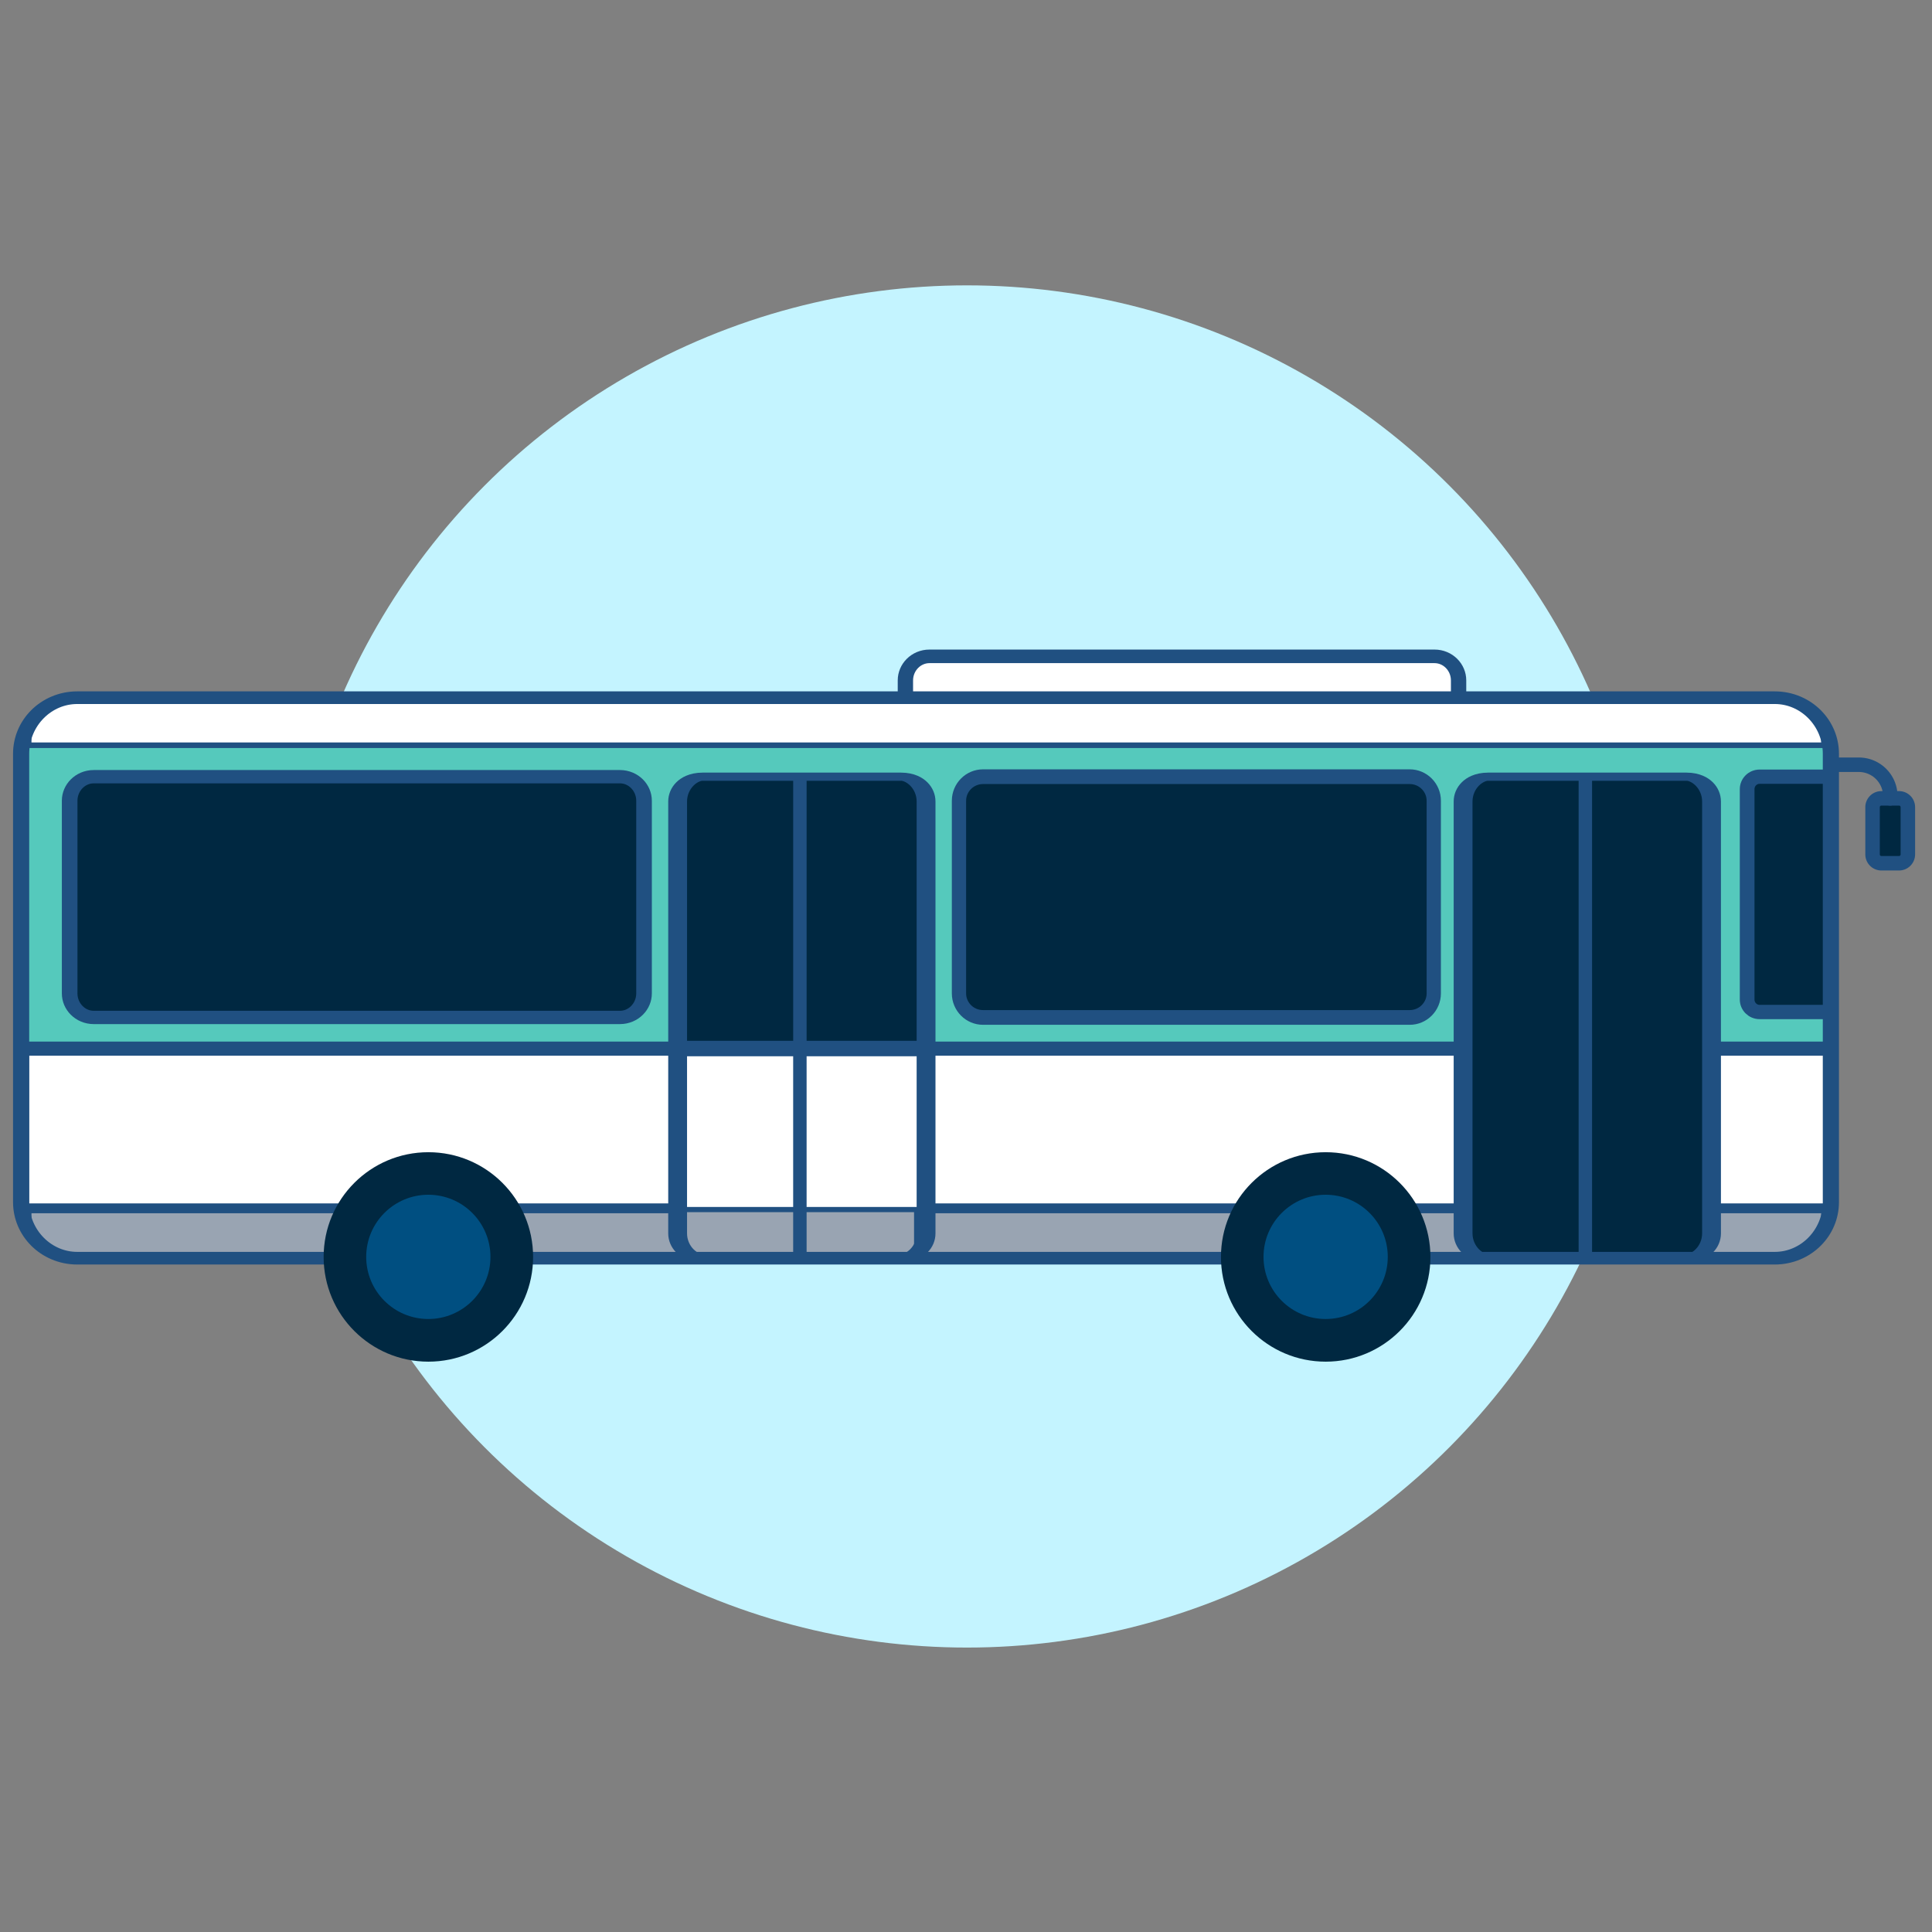 <svg viewBox="0 0 400 400" xmlns="http://www.w3.org/2000/svg" xmlns:serif="http://www.serif.com/" fill-rule="evenodd" clip-rule="evenodd" stroke-linecap="round" stroke-linejoin="round" stroke-miterlimit="1.5"><rect x="0" y="0" width="400" height="400" fill="#808080" stroke="none"/><circle cx="1131" cy="548" r="395" fill="#c4f4ff" transform="matrix(.357 0 0 .357 -203.568 4.46)"/><path d="M1076 414.323c0-7.905-5.68-14.323-12.67-14.323H797.243c-6.993 0-12.67 6.418-12.67 14.323V528.91c0 7.905 5.677 14.323 12.67 14.323h266.087c6.99 0 12.67-6.418 12.67-14.323V414.323z" fill="#fff" stroke="#205081" stroke-width="8.08" transform="matrix(-.393 0 0 .348 610.322 -3.31)"/><g transform="matrix(-.445 0 0 .348 682.554 21.606)"><path d="M1524 386.347c0-18.405-11.69-33.347-26.1-33.347H708.095C693.693 353 682 367.942 682 386.347V653.12c0 18.404 11.693 33.346 26.095 33.346H1497.9c14.41 0 26.1-14.942 26.1-33.346V386.347z" fill="#55c9bc"/><clipPath id="a"><path d="M1524 386.347c0-18.405-11.69-33.347-26.1-33.347H708.095C693.693 353 682 367.942 682 386.347V653.12c0 18.404 11.693 33.346 26.095 33.346H1497.9c14.41 0 26.1-14.942 26.1-33.346V386.347z"/></clipPath><g clip-path="url(#a)"><path fill="#fff" stroke="#205081" stroke-width="9.28" d="M572 551.733h1130V658H572z" transform="matrix(.745 0 0 .906 255.784 61.92)"/><path fill="#99a4b2" stroke="#205081" stroke-width="12.33" d="M572 551.733h1130V658H572z" transform="matrix(.745 0 0 .268 255.784 510.205)"/><path fill="#fff" stroke="#205081" stroke-width="12.33" d="M572 551.733h1130V658H572z" transform="matrix(.745 0 0 .268 255.784 204.942)"/><path d="M638 407.4c0-4.084-3.226-7.4-7.2-7.4h-57.6c-3.974 0-7.2 3.316-7.2 7.4v125.2c0 4.084 3.226 7.4 7.2 7.4h57.6c3.974 0 7.2-3.316 7.2-7.4V407.4z" fill="#002841" stroke="#205081" stroke-width="8.5" transform="matrix(.804 0 0 1 208.005 0)"/><g transform="matrix(1.806 0 0 1 -101.63 0)"><path d="M731 414.771c0-8.152-2.868-14.771-6.4-14.771h-51.2c-3.532 0-6.4 6.619-6.4 14.771v256.924c0 8.153 2.868 14.771 6.4 14.771h51.2c3.532 0 6.4-6.618 6.4-14.771V414.771z" fill="#002841"/><clipPath id="b"><path d="M731 414.771c0-8.152-2.868-14.771-6.4-14.771h-51.2c-3.532 0-6.4 6.619-6.4 14.771v256.924c0 8.153 2.868 14.771 6.4 14.771h51.2c3.532 0 6.4-6.618 6.4-14.771V414.771z"/></clipPath><g clip-path="url(#b)"><path fill="#fff" stroke="#205081" stroke-width="9.21" d="M981 561.733h170v124.733H981z" transform="matrix(-.376 0 0 1 1100.32 0)"/><path fill="#99a4b2" stroke="#205081" stroke-width="13.57" d="M981 561.733h170v124.733H981z" transform="matrix(-.376 0 0 .23 1100.32 528.334)"/><path d="M1066 400v286.466" fill="none" stroke="#205081" stroke-width="9.21" transform="matrix(-.376 0 0 1 1100.32 0)"/></g><path d="M731 414.771c0-8.152-2.868-14.771-6.4-14.771h-51.2c-3.532 0-6.4 6.619-6.4 14.771v256.924c0 8.153 2.868 14.771 6.4 14.771h51.2c3.532 0 6.4-6.618 6.4-14.771V414.771z" fill="none" stroke="#205081" stroke-width="4.85"/></g><g transform="matrix(1.806 0 0 1 -467.07 0)"><path d="M731 414.771c0-8.152-2.868-14.771-6.4-14.771h-51.2c-3.532 0-6.4 6.619-6.4 14.771v256.924c0 8.153 2.868 14.771 6.4 14.771h51.2c3.532 0 6.4-6.618 6.4-14.771V414.771z" fill="#002841"/><clipPath id="c"><path d="M731 414.771c0-8.152-2.868-14.771-6.4-14.771h-51.2c-3.532 0-6.4 6.619-6.4 14.771v256.924c0 8.153 2.868 14.771 6.4 14.771h51.2c3.532 0 6.4-6.618 6.4-14.771V414.771z"/></clipPath><g clip-path="url(#c)"><path d="M1066 400v286.466" fill="none" stroke="#205081" stroke-width="9.21" transform="matrix(-.376 0 0 1 1100.32 0)"/></g><path d="M731 414.771c0-8.152-2.868-14.771-6.4-14.771h-51.2c-3.532 0-6.4 6.619-6.4 14.771v256.924c0 8.153 2.868 14.771 6.4 14.771h51.2c3.532 0 6.4-6.618 6.4-14.771V414.771z" fill="none" stroke="#205081" stroke-width="4.85"/></g><path d="M1076 414.323c0-7.905-6.62-14.323-14.78-14.323H799.351c-8.156 0-14.778 6.418-14.778 14.323V528.91c0 7.905 6.622 14.323 14.778 14.323h261.869c8.16 0 14.78-6.418 14.78-14.323V414.323z" fill="#002841" stroke="#205081" stroke-width="8.76" transform="matrix(.758 0 0 1 272.051 0)"/><path d="M1076 414.323c0-7.905-5.48-14.323-12.22-14.323H796.798c-6.747 0-12.225 6.418-12.225 14.323V528.91c0 7.905 5.478 14.323 12.225 14.323h266.982c6.74 0 12.22-6.418 12.22-14.323V414.323z" fill="#002841" stroke="#205081" stroke-width="7.92" transform="matrix(.917 0 0 1 514.73 0)"/></g><path d="M1524 386.347c0-18.405-11.69-33.347-26.1-33.347H708.095C693.693 353 682 367.942 682 386.347V653.12c0 18.404 11.693 33.346 26.095 33.346H1497.9c14.41 0 26.1-14.942 26.1-33.346V386.347z" fill="none" stroke="#205081" stroke-width="7.52"/></g><circle cx="529.5" cy="662.5" r="122.5" fill="#002841" transform="matrix(.177 0 0 .177 -5.032 142.973)"/><circle cx="529.5" cy="662.5" r="122.5" fill="#004f81" transform="translate(33.083 190.66) scale(.105)"/><g serif:id="frontwheel"><circle cx="529.5" cy="662.5" r="122.5" fill="#002841" transform="matrix(.177 0 0 .177 180.748 142.973)"/><circle cx="529.5" cy="662.5" r="122.5" fill="#004f81" transform="translate(218.863 190.66) scale(.105)"/></g><path d="M395 167.117a1.827 1.827 0 0 0-1.826-1.827h-3.653a1.827 1.827 0 0 0-1.826 1.827v9.782c0 1.008.818 1.826 1.826 1.826h3.653a1.827 1.827 0 0 0 1.827-1.826v-9.782z" fill="#002841" stroke="#205081" stroke-width="2.999"/><path d="M391.348 165.29c.007-.01.01-.07.014-.174a6.513 6.513 0 0 0-6.51-6.784h-5.507" fill="none" stroke="#205081" stroke-width="2.999"/></svg>